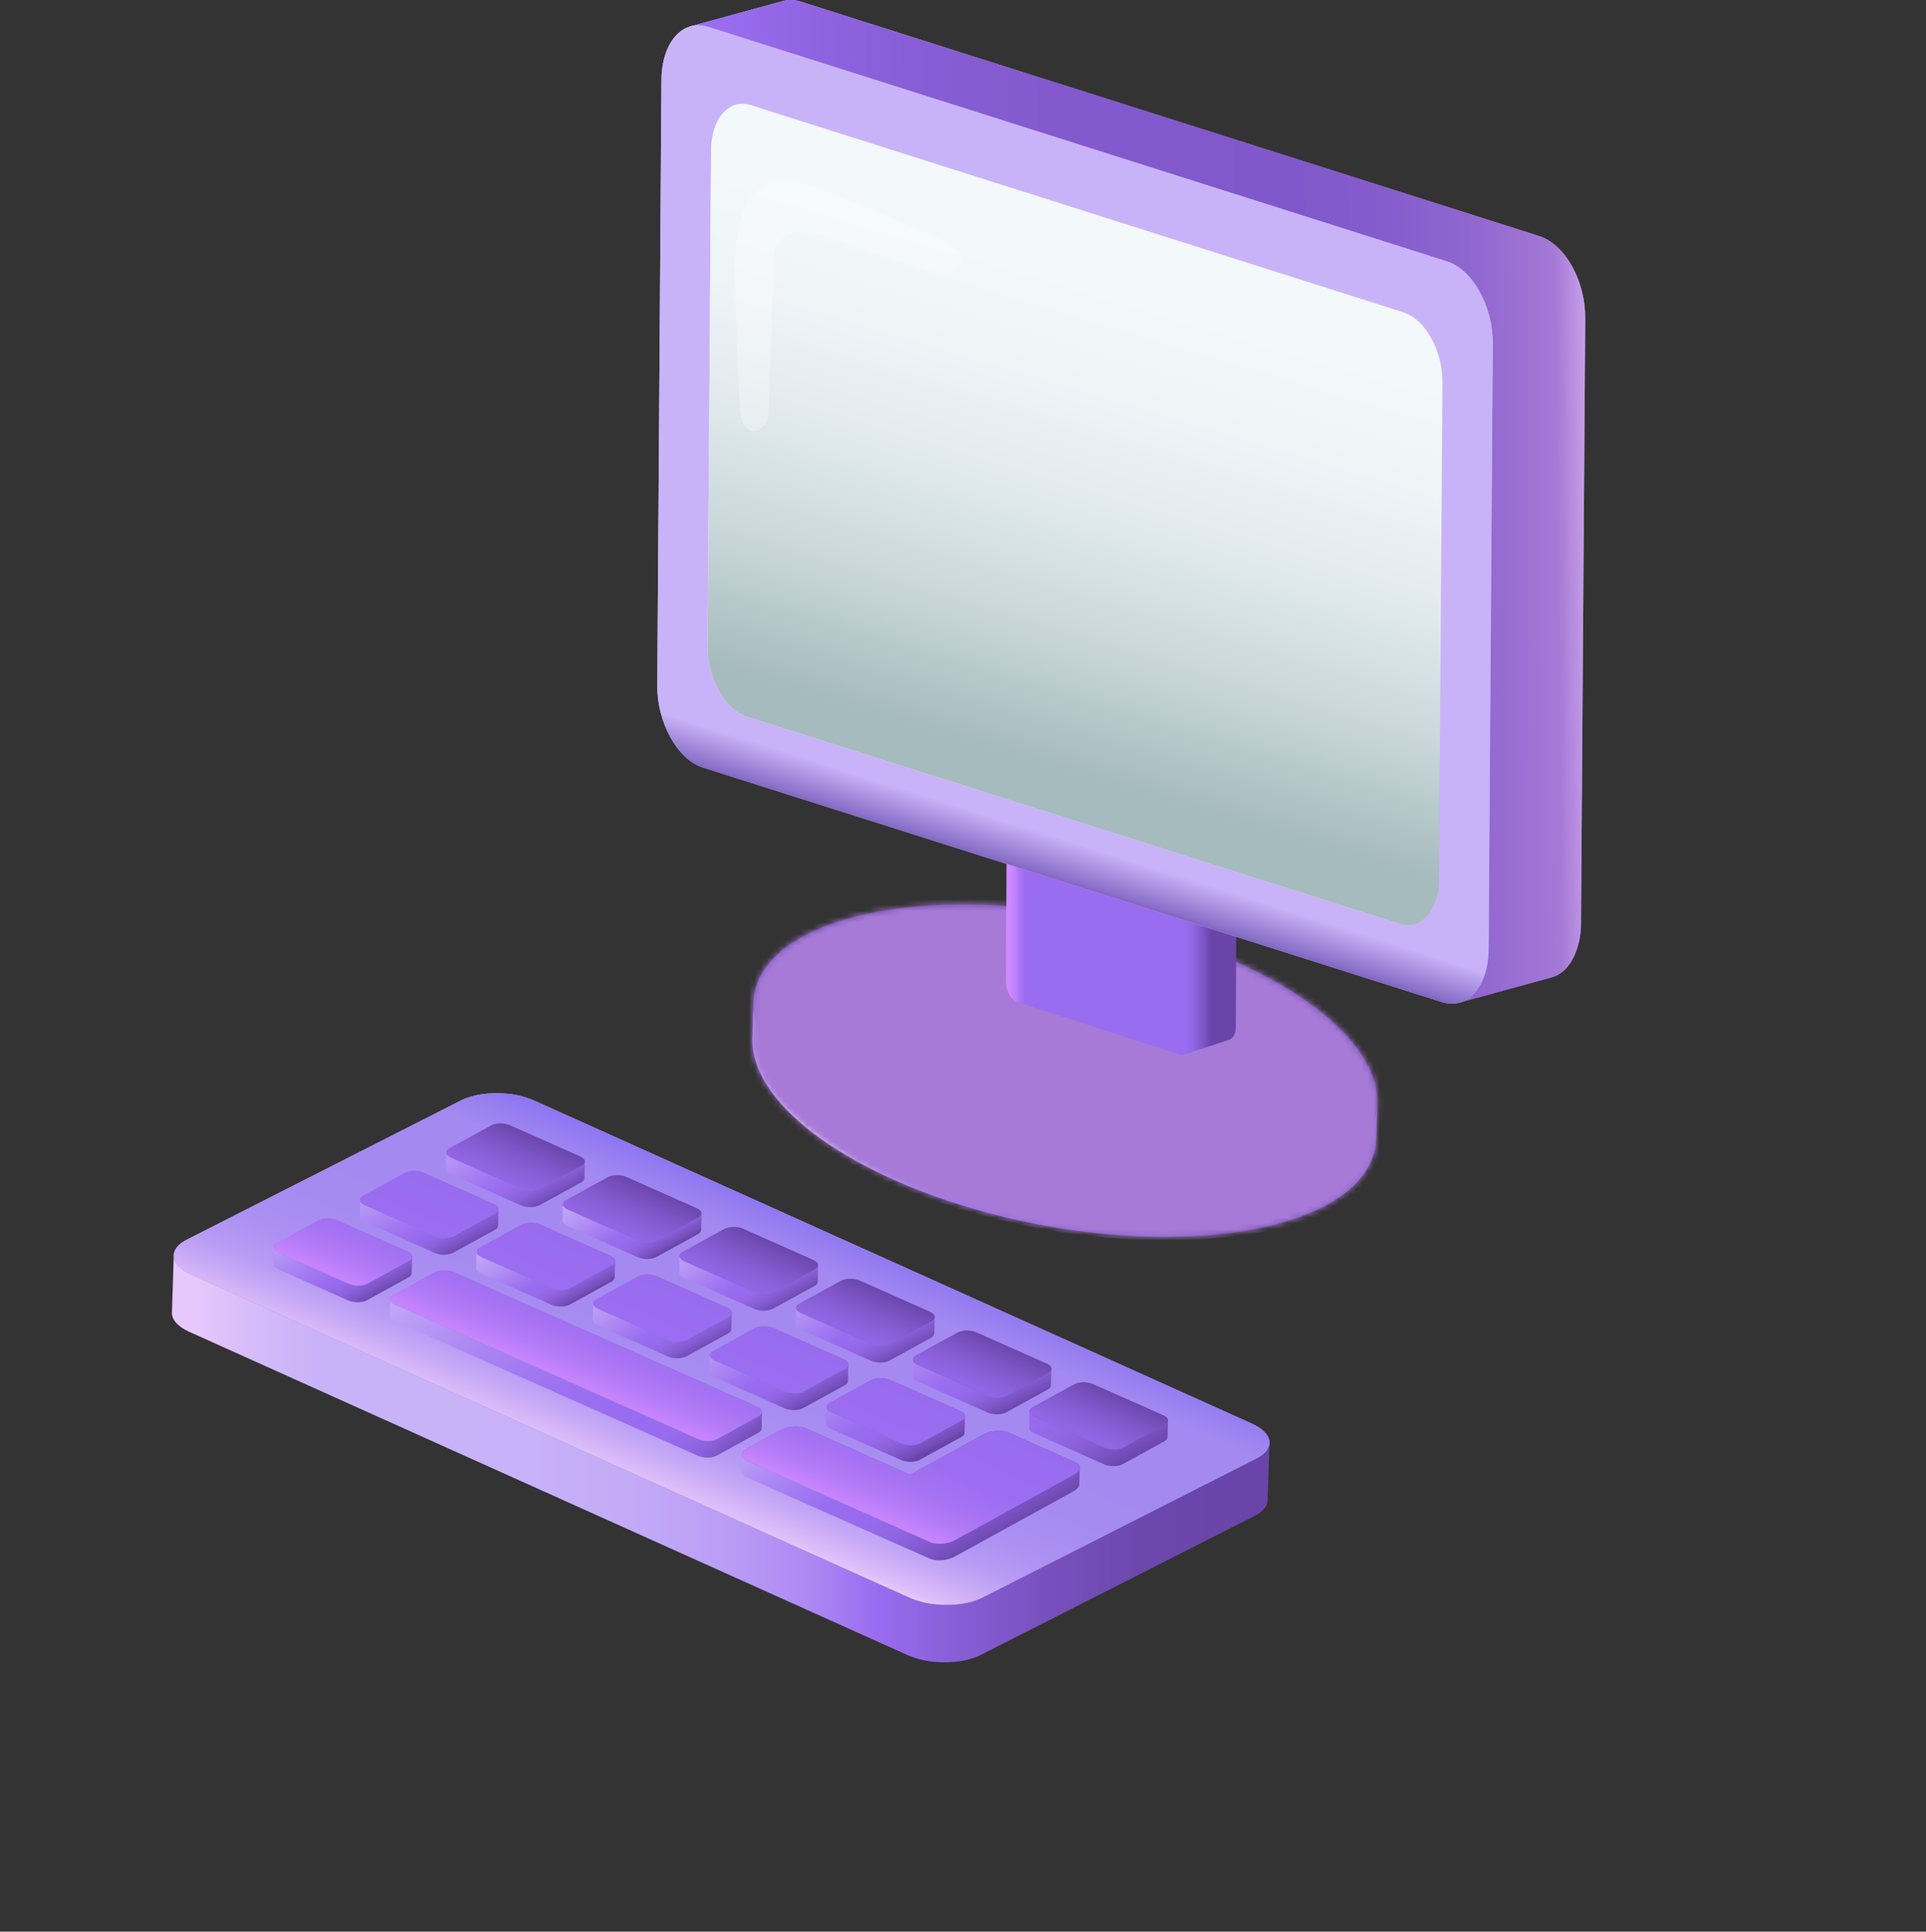 <svg width="333" height="334" viewBox="0 0 333 334" fill="none" xmlns="http://www.w3.org/2000/svg">
<rect x="0" y="0" width="333" height="334" fill="#333333" stroke="none"/>
<path d="M238.129 190.735L237.929 196.941C237.776 201.647 234.551 205.905 228.005 209.048C219.048 213.351 205.629 214.707 191.401 213.397C178.29 212.19 164.492 208.723 152.845 203.213C137.776 196.089 129.838 187.222 130.087 179.542L130.289 173.336C130.04 181.016 137.976 189.882 153.047 197.006C164.7 202.516 178.5 205.984 191.603 207.191C205.834 208.5 219.259 207.144 228.207 202.841C234.743 199.7 237.966 195.442 238.129 190.735Z" fill="url(#paint0_linear_104_118)"/>
<path d="M176.797 156.881C189.906 158.079 203.707 161.556 215.353 167.066C239.655 178.554 245.406 194.572 228.192 202.84C219.235 207.143 205.818 208.498 191.588 207.189C178.479 205.982 164.679 202.514 153.032 197.004C128.731 185.516 122.978 169.498 140.18 161.231C149.151 156.929 162.569 155.572 176.797 156.881Z" fill="url(#paint1_radial_104_118)"/>
<mask id="mask0_104_118" style="mask-type:luminance" maskUnits="userSpaceOnUse" x="130" y="156" width="109" height="58">
<path d="M215.365 167.066C203.71 161.556 189.909 158.088 176.809 156.881C162.577 155.572 149.152 156.927 140.205 161.232C133.601 164.404 130.382 168.719 130.292 173.481C130.292 173.433 130.292 173.383 130.292 173.336L130.091 179.542C129.842 187.222 137.779 196.089 152.848 203.213C164.503 208.723 178.302 212.19 191.405 213.397C205.635 214.707 219.061 213.351 228.008 209.048C234.548 205.905 237.769 201.647 237.932 196.941L238.132 190.735C238.132 190.757 238.132 190.777 238.132 190.8C238.412 183.106 230.483 174.217 215.365 167.066Z" fill="white"/>
</mask>
<g mask="url(#mask0_104_118)">
<path d="M254.081 186.695C258.374 164.56 230.507 139.886 191.837 131.583C153.168 123.28 118.34 134.492 114.047 156.626C109.753 178.76 137.621 203.434 176.29 211.738C214.959 220.041 249.787 208.829 254.081 186.695Z" fill="url(#paint2_radial_104_118)"/>
</g>
<path d="M217.253 252.187L169.839 276.265C167.796 277.304 164.822 277.693 161.981 277.431C160.361 277.301 158.769 276.908 157.263 276.265L33.05 220.362C31.026 219.45 30.012 218.228 30.05 217.038L29.724 226.966C29.685 228.164 30.7 229.377 32.724 230.29L156.928 286.195C158.434 286.837 160.026 287.229 161.646 287.358C164.488 287.62 167.461 287.232 169.504 286.193L216.92 262.116C218.384 261.368 219.131 260.405 219.163 259.436L219.488 249.508C219.466 250.484 218.725 251.441 217.253 252.187Z" fill="url(#paint3_linear_104_118)"/>
<path d="M87.566 189.109C89.187 189.237 90.779 189.63 92.284 190.274L216.492 246.182C220.178 247.843 220.513 250.53 217.248 252.187L169.834 276.265C167.791 277.304 164.817 277.693 161.976 277.431C160.356 277.301 158.764 276.908 157.259 276.265L33.049 220.362C29.365 218.702 29.028 216.014 32.293 214.357L79.712 190.279C81.755 189.24 84.728 188.854 87.566 189.109Z" fill="url(#paint4_linear_104_118)"/>
<path d="M87.566 189.109C89.187 189.237 90.779 189.63 92.284 190.274L216.492 246.182C220.178 247.843 220.513 250.53 217.248 252.187L169.834 276.265C167.791 277.304 164.817 277.693 161.976 277.431C160.356 277.301 158.764 276.908 157.259 276.265L33.049 220.362C29.365 218.702 29.028 216.014 32.293 214.357L79.712 190.279C81.755 189.24 84.728 188.854 87.566 189.109Z" fill="url(#paint5_linear_104_118)"/>
<path d="M204.079 149.538L176.074 140.497C174.961 140.139 174.054 141.11 174.047 142.666L173.932 169.808C173.924 171.365 174.822 172.918 175.934 173.277L203.937 182.318C204.222 182.416 204.529 182.416 204.814 182.318L204.79 182.33L212.496 179.795C213.348 179.515 213.667 178.459 213.672 177.615L213.788 150.473C213.788 150.473 211.582 151.863 204.079 149.538Z" fill="url(#paint6_linear_104_118)"/>
<path d="M252.318 173.38L268.295 169.008C271.204 168.213 272.624 165.012 273.151 162.162C273.288 161.371 273.356 160.569 273.353 159.765L274.082 55.04C274.085 54.314 274.045 53.588 273.961 52.866C273.579 49.52 272.297 46.14 270.133 43.623C269.094 42.425 267.706 41.311 266.196 40.835L138.392 0.269C137.424 -0.051 136.391 -0.086 135.405 0.168L119.428 4.539L252.318 173.38Z" fill="url(#paint7_linear_104_118)"/>
<path d="M252.318 173.38L268.295 169.008C271.204 168.213 272.624 165.012 273.151 162.162C273.288 161.371 273.356 160.569 273.353 159.765L274.082 55.04C274.085 54.314 274.045 53.588 273.961 52.866C273.579 49.52 272.297 46.14 270.133 43.623C269.094 42.425 267.706 41.311 266.196 40.835L138.392 0.269C137.424 -0.051 136.391 -0.086 135.405 0.168L119.428 4.539L252.318 173.38Z" fill="url(#paint8_linear_104_118)"/>
<path d="M250.218 45.207C254.61 46.603 258.147 52.966 258.103 59.414L257.376 164.134C257.332 170.583 253.728 174.677 249.328 173.281L121.525 132.714C117.132 131.317 113.594 124.959 113.64 118.507L114.365 13.786C114.411 7.341 118.013 3.243 122.413 4.64L250.218 45.207Z" fill="url(#paint9_linear_104_118)"/>
<path d="M250.218 45.207C254.61 46.603 258.147 52.966 258.103 59.414L257.376 164.134C257.332 170.583 253.728 174.677 249.328 173.281L121.525 132.714C117.132 131.317 113.594 124.959 113.64 118.507L114.365 13.786C114.411 7.341 118.013 3.243 122.413 4.64L250.218 45.207Z" fill="url(#paint10_linear_104_118)"/>
<path d="M242.684 54.025C246.425 55.213 249.442 60.632 249.403 66.127L248.807 151.931C248.77 157.426 245.698 160.912 241.95 159.724L129.065 123.894C125.324 122.696 122.309 117.287 122.347 111.791L122.948 25.986C122.988 20.492 126.059 17.003 129.806 18.193L242.684 54.025Z" fill="url(#paint11_linear_104_118)"/>
<path d="M242.684 54.025C246.425 55.213 249.442 60.632 249.403 66.127L248.807 151.931C248.77 157.426 245.698 160.912 241.95 159.724L129.065 123.894C125.324 122.696 122.309 117.287 122.347 111.791L122.948 25.986C122.988 20.492 126.059 17.003 129.806 18.193L242.684 54.025Z" fill="url(#paint12_linear_104_118)"/>
<path d="M120.728 210.525L113.56 214.47C112.771 214.902 111.416 214.943 110.459 214.577L110.322 214.52L98.141 209.109C97.607 208.872 97.327 208.543 97.343 208.221L97.272 211.092C97.272 211.415 97.535 211.742 98.069 211.98L110.259 217.391C110.302 217.411 110.348 217.43 110.395 217.447C111.352 217.813 112.707 217.772 113.496 217.341L120.664 213.404C121.029 213.204 121.212 212.952 121.219 212.697L121.29 209.827C121.276 210.073 121.094 210.333 120.728 210.525ZM105.793 218.741L98.624 222.678C97.838 223.111 96.481 223.152 95.523 222.784C95.476 222.767 95.43 222.748 95.385 222.728L83.208 217.319C82.671 217.081 82.394 216.752 82.409 216.43L82.337 219.302C82.337 219.624 82.599 219.951 83.135 220.189L95.313 225.6L95.45 225.656C96.41 226.022 97.765 225.981 98.55 225.548L105.722 221.611C106.086 221.411 106.268 221.16 106.275 220.905L106.354 218.036C106.34 218.286 106.158 218.539 105.793 218.739V218.741Z" fill="url(#paint13_linear_104_118)"/>
<path d="M140.892 219.482L133.721 223.419C132.937 223.85 131.585 223.891 130.63 223.525C130.582 223.506 130.534 223.487 130.489 223.467L118.307 218.06C117.772 217.82 117.494 217.491 117.508 217.17L117.437 220.042C117.429 220.364 117.7 220.691 118.235 220.93L130.417 226.337C130.463 226.358 130.51 226.378 130.559 226.397C131.515 226.764 132.867 226.721 133.65 226.289L140.821 222.353C141.185 222.152 141.367 221.901 141.374 221.644L141.446 218.774C141.439 219.029 141.257 219.28 140.892 219.482ZM125.956 227.698L118.789 231.635C118.001 232.065 116.649 232.107 115.698 231.741L115.556 231.683L103.373 226.274C102.839 226.036 102.567 225.707 102.575 225.386L102.504 228.256C102.504 228.58 102.766 228.907 103.301 229.145L115.484 234.553C115.53 234.574 115.577 234.594 115.626 234.613C116.581 234.978 117.933 234.937 118.717 234.505L125.885 230.569C126.251 230.368 126.433 230.117 126.44 229.862L126.511 226.99C126.505 227.243 126.322 227.494 125.956 227.695V227.698Z" fill="url(#paint14_linear_104_118)"/>
<path d="M161.055 228.438L153.887 232.374C153.101 232.807 151.749 232.849 150.796 232.482C150.749 232.463 150.7 232.445 150.654 232.424L138.476 227.015C137.939 226.777 137.662 226.45 137.677 226.129L137.605 228.999C137.605 229.321 137.867 229.648 138.404 229.886L150.583 235.295C150.628 235.315 150.675 235.336 150.724 235.354C151.682 235.721 153.034 235.678 153.815 235.245L160.983 231.308C161.349 231.106 161.533 230.854 161.539 230.598L161.611 227.727C161.605 227.982 161.421 228.236 161.055 228.438ZM146.122 236.654L138.954 240.59C138.167 241.023 136.815 241.065 135.863 240.698C135.814 240.679 135.767 240.661 135.722 240.64L123.543 235.231C123.006 234.993 122.73 234.665 122.741 234.343L122.669 237.215C122.669 237.537 122.935 237.864 123.471 238.102L135.648 243.511L135.792 243.57C136.748 243.937 138.1 243.894 138.882 243.461L146.05 239.524C146.416 239.322 146.599 239.07 146.605 238.814L146.677 235.943C146.67 236.197 146.488 236.45 146.122 236.652V236.654Z" fill="url(#paint15_linear_104_118)"/>
<path d="M101.118 200.861L101.047 203.731C101.047 203.988 100.858 204.245 100.492 204.442L93.324 208.379C92.535 208.813 91.181 208.853 90.223 208.486L90.085 208.43L77.908 203.019C77.371 202.781 77.095 202.454 77.108 202.134L77.179 199.262C77.179 199.584 77.443 199.911 77.98 200.149L90.157 205.558C90.202 205.578 90.248 205.597 90.295 205.614C91.255 205.982 92.607 205.943 93.396 205.508L100.563 201.571C100.93 201.369 101.112 201.116 101.118 200.861ZM85.629 209.786L78.461 213.722C77.674 214.157 76.32 214.197 75.37 213.829C75.323 213.811 75.276 213.793 75.232 213.772L63.053 208.363C62.517 208.125 62.24 207.798 62.253 207.477L62.181 210.347C62.181 210.669 62.445 210.996 62.982 211.235L75.16 216.644L75.297 216.701C76.257 217.067 77.61 217.028 78.398 216.593L85.566 212.656C85.932 212.454 86.115 212.202 86.122 211.947L86.194 209.075C86.182 209.332 85.995 209.584 85.629 209.786ZM70.696 218.002L63.529 221.938C62.738 222.371 61.384 222.411 60.428 222.045C60.381 222.027 60.335 222.009 60.289 221.988L48.114 216.581C47.579 216.345 47.301 216.018 47.315 215.696L47.244 218.566C47.236 218.888 47.507 219.215 48.043 219.453L60.223 224.864L60.361 224.92C61.318 225.286 62.669 225.247 63.462 224.812L70.63 220.875C70.996 220.675 71.178 220.422 71.183 220.167L71.256 217.295C71.245 217.546 71.062 217.798 70.696 218V218.002Z" fill="url(#paint16_linear_104_118)"/>
<path d="M131.2 244.858L124.004 248.813C123.223 249.245 121.889 249.286 120.931 248.921L120.795 248.865L68.261 225.531C67.727 225.295 67.457 224.97 67.465 224.65L67.394 227.52C67.394 227.84 67.656 228.165 68.189 228.402L120.723 251.737L120.86 251.793C121.81 252.156 123.152 252.115 123.933 251.686L131.128 247.73C131.491 247.53 131.672 247.28 131.678 247.026L131.75 244.156C131.743 244.409 131.571 244.659 131.2 244.858Z" fill="url(#paint17_linear_104_118)"/>
<path d="M181.217 237.391L174.059 241.328C173.267 241.761 171.915 241.801 170.958 241.436L170.82 241.378L158.64 235.969C158.105 235.731 157.827 235.404 157.841 235.081L157.77 237.953C157.77 238.275 158.032 238.602 158.567 238.839L170.749 244.25L170.887 244.307C171.842 244.673 173.195 244.633 173.988 244.2L181.146 240.264C181.512 240.062 181.696 239.81 181.702 239.555L181.774 236.683C181.767 236.939 181.585 237.191 181.217 237.391ZM166.283 245.607L159.115 249.544C158.328 249.977 156.974 250.018 156.014 249.65L155.878 249.594L143.699 244.185C143.162 243.947 142.886 243.62 142.9 243.298L142.827 246.169C142.827 246.491 143.091 246.818 143.628 247.055L155.806 252.464C155.85 252.485 155.897 252.504 155.943 252.521C156.903 252.889 158.256 252.849 159.043 252.415L166.211 248.478C166.577 248.276 166.761 248.024 166.768 247.768L166.839 244.897C166.833 245.152 166.649 245.405 166.283 245.607Z" fill="url(#paint18_linear_104_118)"/>
<path d="M201.382 246.349L194.214 250.285C193.427 250.72 192.07 250.76 191.113 250.392C191.067 250.374 191.021 250.356 190.977 250.335L178.798 244.926C178.261 244.688 177.985 244.361 177.998 244.04L177.924 246.91C177.924 247.232 178.19 247.56 178.726 247.798L190.905 253.207L191.042 253.264C191.998 253.63 193.355 253.591 194.142 253.158L201.31 249.221C201.676 249.019 201.859 248.765 201.865 248.51L201.937 245.64C201.93 245.895 201.748 246.147 201.382 246.349ZM185.68 254.986L165.115 266.295C163.908 266.959 162.071 267.123 160.927 266.685C160.883 266.668 129.074 252.541 129.074 252.541C128.535 252.302 128.275 251.958 128.285 251.59L128.213 254.46C128.203 254.83 128.464 255.172 129.001 255.412C129.001 255.412 160.812 269.538 160.856 269.555C161.994 269.994 163.836 269.829 165.043 269.167L185.608 257.856C186.259 257.495 186.602 257.058 186.612 256.658L186.683 253.786C186.674 254.188 186.335 254.624 185.68 254.986Z" fill="url(#paint19_linear_104_118)"/>
<path d="M87.998 194.507L88.141 194.565L100.319 199.974C101.282 200.402 101.39 201.116 100.563 201.571L93.395 205.508C92.606 205.943 91.254 205.982 90.295 205.614C90.248 205.597 90.202 205.578 90.156 205.558L77.98 200.149C77.015 199.723 76.907 199.007 77.734 198.552L84.903 194.615C85.694 194.182 87.041 194.141 87.998 194.507ZM105.065 203.579L97.897 207.516C97.072 207.971 97.183 208.685 98.141 209.113L110.323 214.523L110.459 214.58C111.416 214.946 112.771 214.905 113.56 214.474L120.728 210.528C121.554 210.075 121.444 209.361 120.481 208.933L108.307 203.521C108.261 203.5 108.214 203.48 108.166 203.463C107.204 203.096 105.851 203.144 105.065 203.57V203.579ZM125.226 212.524L118.058 216.461C117.232 216.913 117.343 217.628 118.302 218.058L130.484 223.465C130.53 223.486 130.577 223.505 130.626 223.523C131.582 223.89 132.934 223.849 133.717 223.417L140.888 219.48C141.713 219.025 141.602 218.31 140.644 217.883L128.462 212.473L128.325 212.416C127.374 212.045 126.018 212.093 125.226 212.524ZM145.399 221.481L138.231 225.418C137.405 225.874 137.512 226.587 138.475 227.015L150.654 232.424C150.699 232.445 150.748 232.463 150.795 232.482C151.753 232.849 153.105 232.808 153.886 232.374L161.054 228.438C161.88 227.981 161.773 227.267 160.81 226.841L148.631 221.432C148.588 221.411 148.543 221.392 148.495 221.375C147.535 221.007 146.183 221.047 145.399 221.481ZM165.562 230.437L158.393 234.374C157.566 234.829 157.677 235.545 158.638 235.971L170.818 241.38L170.957 241.438C171.913 241.802 173.265 241.763 174.057 241.33L181.215 237.393C182.045 236.94 181.935 236.224 180.971 235.798L168.793 230.389C168.747 230.368 168.702 230.35 168.655 230.332C167.698 229.963 166.345 230.002 165.557 230.437H165.562ZM185.723 239.392L178.565 243.329C177.736 243.783 177.846 244.498 178.809 244.924L190.988 250.333C191.031 250.354 191.077 250.373 191.125 250.39C192.081 250.758 193.438 250.718 194.225 250.284L201.393 246.347C202.22 245.892 202.109 245.176 201.149 244.75L188.967 239.341C188.922 239.32 188.875 239.3 188.826 239.281C187.859 238.918 186.508 238.959 185.719 239.392H185.723ZM69.974 202.829L62.806 206.766C61.976 207.221 62.087 207.937 63.05 208.363L75.228 213.772C75.272 213.793 75.32 213.811 75.367 213.829C76.325 214.197 77.679 214.157 78.458 213.722L85.626 209.786C86.452 209.33 86.345 208.616 85.382 208.189L73.203 202.78C73.158 202.759 73.11 202.74 73.062 202.722C72.108 202.355 70.756 202.396 69.969 202.829H69.974ZM90.135 211.785L82.967 215.722C82.144 216.177 82.252 216.891 83.213 217.319L95.39 222.728C95.436 222.748 95.481 222.767 95.528 222.784C96.486 223.152 97.843 223.111 98.629 222.678L105.798 218.741C106.623 218.287 106.516 217.574 105.553 217.146L93.374 211.737L93.231 211.679C92.27 211.311 90.918 211.36 90.13 211.785H90.135ZM110.308 220.739L103.139 224.675C102.314 225.131 102.424 225.844 103.383 226.272L115.566 231.681L115.708 231.739C116.662 232.106 118.014 232.063 118.799 231.633L125.966 227.696C126.793 227.243 126.682 226.529 125.724 226.101L113.544 220.691L113.407 220.634C112.441 220.261 111.084 220.307 110.295 220.739H110.308ZM130.481 229.696L123.311 233.633C122.483 234.086 122.594 234.802 123.557 235.23L135.736 240.638C135.781 240.659 135.828 240.678 135.877 240.697C136.834 241.063 138.186 241.022 138.968 240.589L146.136 236.652C146.962 236.195 146.852 235.481 145.892 235.055L133.713 229.646C133.668 229.626 133.622 229.607 133.575 229.59C132.602 229.222 131.245 229.261 130.461 229.696H130.481ZM55.053 211.039L47.894 214.975C47.065 215.431 47.175 216.146 48.137 216.571L60.317 221.981C60.362 222.002 60.408 222.021 60.455 222.038C61.412 222.404 62.765 222.365 63.556 221.932L70.724 217.995C71.55 217.539 71.44 216.824 70.48 216.398L58.298 210.987C58.252 210.967 58.204 210.948 58.157 210.929C57.174 210.57 55.822 210.611 55.033 211.044L55.053 211.039ZM75.225 219.985L68.028 223.943C67.215 224.395 67.319 225.102 68.274 225.526L120.808 248.86L120.944 248.916C121.894 249.281 123.237 249.24 124.017 248.808L131.213 244.853C132.026 244.402 131.924 243.695 130.971 243.271L78.422 219.943L78.285 219.886C77.335 219.522 75.99 219.563 75.212 219.991L75.225 219.985ZM150.636 238.643L143.468 242.579C142.641 243.035 142.749 243.749 143.712 244.176L155.89 249.585L156.027 249.642C156.987 250.01 158.34 249.969 159.128 249.536L166.296 245.599C167.122 245.142 167.015 244.428 166.052 244.002L153.873 238.593C153.83 238.572 153.784 238.554 153.737 238.537C152.764 238.177 151.418 238.216 150.623 238.651L150.636 238.643ZM170.033 248.021L157.361 254.989L139.248 246.944L139.119 246.891C137.981 246.453 136.137 246.617 134.934 247.278L129.293 250.386C128.045 251.071 127.949 252.04 129.08 252.543L149.245 261.5L150.986 262.272L160.805 266.634L160.934 266.687C162.072 267.125 163.914 266.96 165.121 266.296L169.79 263.729L170.752 263.202L185.686 254.986C186.937 254.301 187.031 253.332 185.901 252.829L174.34 247.694L174.21 247.641C173.055 247.203 171.22 247.367 170.02 248.029L170.033 248.021Z" fill="url(#paint20_linear_104_118)"/>
<path d="M87.998 194.507L88.141 194.565L100.319 199.974C101.282 200.402 101.39 201.116 100.563 201.571L93.395 205.508C92.606 205.943 91.254 205.982 90.295 205.614C90.248 205.597 90.202 205.578 90.156 205.558L77.98 200.149C77.015 199.723 76.907 199.007 77.734 198.552L84.903 194.615C85.694 194.182 87.041 194.141 87.998 194.507ZM105.065 203.579L97.897 207.516C97.072 207.971 97.183 208.685 98.141 209.113L110.323 214.523L110.459 214.58C111.416 214.946 112.771 214.905 113.56 214.474L120.728 210.528C121.554 210.075 121.444 209.361 120.481 208.933L108.307 203.521C108.261 203.5 108.214 203.48 108.166 203.463C107.204 203.096 105.851 203.144 105.065 203.57V203.579ZM125.226 212.524L118.058 216.461C117.232 216.913 117.343 217.628 118.302 218.058L130.484 223.465C130.53 223.486 130.577 223.505 130.626 223.523C131.582 223.89 132.934 223.849 133.717 223.417L140.888 219.48C141.713 219.025 141.602 218.31 140.644 217.883L128.462 212.473L128.325 212.416C127.374 212.045 126.018 212.093 125.226 212.524ZM145.399 221.481L138.231 225.418C137.405 225.874 137.512 226.587 138.475 227.015L150.654 232.424C150.699 232.445 150.748 232.463 150.795 232.482C151.753 232.849 153.105 232.808 153.886 232.374L161.054 228.438C161.88 227.981 161.773 227.267 160.81 226.841L148.631 221.432C148.588 221.411 148.543 221.392 148.495 221.375C147.535 221.007 146.183 221.047 145.399 221.481ZM165.562 230.437L158.393 234.374C157.566 234.829 157.677 235.545 158.638 235.971L170.818 241.38L170.957 241.438C171.913 241.802 173.265 241.763 174.057 241.33L181.215 237.393C182.045 236.94 181.935 236.224 180.971 235.798L168.793 230.389C168.747 230.368 168.702 230.35 168.655 230.332C167.698 229.963 166.345 230.002 165.557 230.437H165.562ZM185.723 239.392L178.565 243.329C177.736 243.783 177.846 244.498 178.809 244.924L190.988 250.333C191.031 250.354 191.077 250.373 191.125 250.39C192.081 250.758 193.438 250.718 194.225 250.284L201.393 246.347C202.22 245.892 202.109 245.176 201.149 244.75L188.967 239.341C188.922 239.32 188.875 239.3 188.826 239.281C187.859 238.918 186.508 238.959 185.719 239.392H185.723ZM69.974 202.829L62.806 206.766C61.976 207.221 62.087 207.937 63.05 208.363L75.228 213.772C75.272 213.793 75.32 213.811 75.367 213.829C76.325 214.197 77.679 214.157 78.458 213.722L85.626 209.786C86.452 209.33 86.345 208.616 85.382 208.189L73.203 202.78C73.158 202.759 73.11 202.74 73.062 202.722C72.108 202.355 70.756 202.396 69.969 202.829H69.974ZM90.135 211.785L82.967 215.722C82.144 216.177 82.252 216.891 83.213 217.319L95.39 222.728C95.436 222.748 95.481 222.767 95.528 222.784C96.486 223.152 97.843 223.111 98.629 222.678L105.798 218.741C106.623 218.287 106.516 217.574 105.553 217.146L93.374 211.737L93.231 211.679C92.27 211.311 90.918 211.36 90.13 211.785H90.135ZM110.308 220.739L103.139 224.675C102.314 225.131 102.424 225.844 103.383 226.272L115.566 231.681L115.708 231.739C116.662 232.106 118.014 232.063 118.799 231.633L125.966 227.696C126.793 227.243 126.682 226.529 125.724 226.101L113.544 220.691L113.407 220.634C112.441 220.261 111.084 220.307 110.295 220.739H110.308ZM130.481 229.696L123.311 233.633C122.483 234.086 122.594 234.802 123.557 235.23L135.736 240.638C135.781 240.659 135.828 240.678 135.877 240.697C136.834 241.063 138.186 241.022 138.968 240.589L146.136 236.652C146.962 236.195 146.852 235.481 145.892 235.055L133.713 229.646C133.668 229.626 133.622 229.607 133.575 229.59C132.602 229.222 131.245 229.261 130.461 229.696H130.481ZM55.053 211.039L47.894 214.975C47.065 215.431 47.175 216.146 48.137 216.571L60.317 221.981C60.362 222.002 60.408 222.021 60.455 222.038C61.412 222.404 62.765 222.365 63.556 221.932L70.724 217.995C71.55 217.539 71.44 216.824 70.48 216.398L58.298 210.987C58.252 210.967 58.204 210.948 58.157 210.929C57.174 210.57 55.822 210.611 55.033 211.044L55.053 211.039ZM75.225 219.985L68.028 223.943C67.215 224.395 67.319 225.102 68.274 225.526L120.808 248.86L120.944 248.916C121.894 249.281 123.237 249.24 124.017 248.808L131.213 244.853C132.026 244.402 131.924 243.695 130.971 243.271L78.422 219.943L78.285 219.886C77.335 219.522 75.99 219.563 75.212 219.991L75.225 219.985ZM150.636 238.643L143.468 242.579C142.641 243.035 142.749 243.749 143.712 244.176L155.89 249.585L156.027 249.642C156.987 250.01 158.34 249.969 159.128 249.536L166.296 245.599C167.122 245.142 167.015 244.428 166.052 244.002L153.873 238.593C153.83 238.572 153.784 238.554 153.737 238.537C152.764 238.177 151.418 238.216 150.623 238.651L150.636 238.643ZM170.033 248.021L157.361 254.989L139.248 246.944L139.119 246.891C137.981 246.453 136.137 246.617 134.934 247.278L129.293 250.386C128.045 251.071 127.949 252.04 129.08 252.543L149.245 261.5L150.986 262.272L160.805 266.634L160.934 266.687C162.072 267.125 163.914 266.96 165.121 266.296L169.79 263.729L170.752 263.202L185.686 254.986C186.937 254.301 187.031 253.332 185.901 252.829L174.34 247.694L174.21 247.641C173.055 247.203 171.22 247.367 170.02 248.029L170.033 248.021Z" fill="url(#paint21_linear_104_118)"/>
<path opacity="0.3" d="M127.927 70.798C127.633 65.456 127.229 56.658 127.062 47.203C126.816 33.323 131.9 29.001 141.57 32.619C151.24 36.238 161.726 40.815 164.7 42.547C167.674 44.279 166.251 48.195 162.481 47.261C158.712 46.326 147.527 42.341 144.353 41.306C141.179 40.27 133.953 37.883 133.707 45.515C133.462 53.147 133.066 66.226 132.926 70.793C132.787 75.359 128.222 76.138 127.927 70.798Z" fill="white"/>
<defs>
<linearGradient id="paint0_linear_104_118" x1="112.247" y1="189.304" x2="245.161" y2="199.349" gradientUnits="userSpaceOnUse">
<stop offset="0.01" stop-color="#9A6CF0"/>
<stop offset="0.05" stop-color="#A477F1"/>
<stop offset="0.12" stop-color="#BD95F5"/>
<stop offset="0.21" stop-color="#E8C7FC"/>
<stop offset="0.23" stop-color="#E1BFFB"/>
<stop offset="0.32" stop-color="#BB92F5"/>
<stop offset="0.4" stop-color="#A376F1"/>
<stop offset="0.44" stop-color="#9A6CF0"/>
<stop offset="0.57" stop-color="#885ED6"/>
<stop offset="0.77" stop-color="#6945A9"/>
<stop offset="0.83" stop-color="#714BB4"/>
<stop offset="0.92" stop-color="#855BD1"/>
<stop offset="1" stop-color="#9A6CF0"/>
</linearGradient>
<radialGradient id="paint1_radial_104_118" cx="0" cy="0" r="1" gradientUnits="userSpaceOnUse" gradientTransform="translate(219.879 57.738) scale(149.619 157.421)">
<stop offset="0.87" stop-color="#6945A9"/>
<stop offset="0.91" stop-color="#744EB9"/>
<stop offset="0.98" stop-color="#9064E2"/>
<stop offset="1" stop-color="#9A6CF0"/>
</radialGradient>
<radialGradient id="paint2_radial_104_118" cx="0" cy="0" r="1" gradientUnits="userSpaceOnUse" gradientTransform="translate(183.851 170.906) rotate(12.119) scale(71.504 40.63)">
<stop offset="0.71" stop-color="#A77AD7"/>
<stop offset="0.84" stop-color="#A77AD7"/>
<stop offset="0.85" stop-color="#A77AD7"/>
<stop offset="0.97" stop-color="#A77AD7"/>
</radialGradient>
<linearGradient id="paint3_linear_104_118" x1="29.727" y1="252.238" x2="219.497" y2="252.238" gradientUnits="userSpaceOnUse">
<stop offset="0.02" stop-color="#E8C7FC"/>
<stop offset="0.08" stop-color="#D3BAF9"/>
<stop offset="0.13" stop-color="#C9B3F8"/>
<stop offset="0.33" stop-color="#C7B1F8"/>
<stop offset="0.43" stop-color="#C2A9F7"/>
<stop offset="0.51" stop-color="#BA9CF5"/>
<stop offset="0.58" stop-color="#AD89F3"/>
<stop offset="0.64" stop-color="#9A6CF0"/>
<stop offset="0.72" stop-color="#875DD5"/>
<stop offset="0.8" stop-color="#7750BD"/>
<stop offset="0.88" stop-color="#6C48AE"/>
<stop offset="0.95" stop-color="#6945A9"/>
</linearGradient>
<linearGradient id="paint4_linear_104_118" x1="91.564" y1="152.581" x2="157.565" y2="297.442" gradientUnits="userSpaceOnUse">
<stop offset="0.16" stop-color="#CAB4F8"/>
<stop offset="0.27" stop-color="#E8C7FC"/>
<stop offset="0.46" stop-color="#E5C5FC"/>
<stop offset="0.62" stop-color="#DBBFFA"/>
<stop offset="0.77" stop-color="#C9B3F8"/>
<stop offset="0.81" stop-color="#C7B0F8"/>
<stop offset="0.84" stop-color="#C0A5F6"/>
<stop offset="0.87" stop-color="#B493F4"/>
<stop offset="0.9" stop-color="#A37AF2"/>
<stop offset="0.92" stop-color="#9A6CF0"/>
</linearGradient>
<linearGradient id="paint5_linear_104_118" x1="139.65" y1="194.569" x2="97.99" y2="292.476" gradientUnits="userSpaceOnUse">
<stop offset="0.1" stop-color="#7E69F4"/>
<stop offset="0.17" stop-color="#977FF1"/>
<stop offset="0.21" stop-color="#A389F0"/>
<stop offset="0.42" stop-color="#A58BF0"/>
<stop offset="0.5" stop-color="#AC91F2"/>
<stop offset="0.55" stop-color="#B79BF4"/>
<stop offset="0.59" stop-color="#C8ABF6"/>
<stop offset="0.63" stop-color="#DEBEFA"/>
<stop offset="0.64" stop-color="#E8C7FC"/>
</linearGradient>
<linearGradient id="paint6_linear_104_118" x1="173.932" y1="161.407" x2="213.788" y2="161.407" gradientUnits="userSpaceOnUse">
<stop offset="0.02" stop-color="#CF8AFF"/>
<stop offset="0.04" stop-color="#BE81FA"/>
<stop offset="0.06" stop-color="#AA75F5"/>
<stop offset="0.08" stop-color="#9E6EF1"/>
<stop offset="0.11" stop-color="#9A6CF0"/>
<stop offset="0.78" stop-color="#9A6CF0"/>
<stop offset="0.81" stop-color="#9366E6"/>
<stop offset="0.85" stop-color="#8057CA"/>
<stop offset="0.89" stop-color="#6945A9"/>
</linearGradient>
<linearGradient id="paint7_linear_104_118" x1="184.015" y1="-20.515" x2="240.605" y2="176.431" gradientUnits="userSpaceOnUse">
<stop stop-color="#E8C7FC"/>
<stop offset="0.07" stop-color="#DBA7FE"/>
<stop offset="0.12" stop-color="#D292FF"/>
<stop offset="0.16" stop-color="#CF8AFF"/>
<stop offset="0.28" stop-color="#CD89FE"/>
<stop offset="0.34" stop-color="#C584FC"/>
<stop offset="0.39" stop-color="#B77CF8"/>
<stop offset="0.43" stop-color="#A472F3"/>
<stop offset="0.45" stop-color="#9A6CF0"/>
<stop offset="0.9" stop-color="#9A6CF0"/>
<stop offset="0.93" stop-color="#986AEC"/>
<stop offset="0.95" stop-color="#9064E1"/>
<stop offset="0.97" stop-color="#835ACF"/>
<stop offset="0.99" stop-color="#714CB5"/>
<stop offset="1" stop-color="#6945A9"/>
</linearGradient>
<linearGradient id="paint8_linear_104_118" x1="279.938" y1="85.741" x2="125.341" y2="87.289" gradientUnits="userSpaceOnUse">
<stop stop-color="#E8C7FC"/>
<stop offset="0.07" stop-color="#A579D6"/>
<stop offset="0.16" stop-color="#9167D0"/>
<stop offset="0.26" stop-color="#855CCC"/>
<stop offset="0.36" stop-color="#8158CB"/>
<stop offset="0.63" stop-color="#8359CD"/>
<stop offset="0.79" stop-color="#885ED6"/>
<stop offset="0.92" stop-color="#9265E4"/>
<stop offset="1" stop-color="#9A6CF0"/>
</linearGradient>
<linearGradient id="paint9_linear_104_118" x1="106.994" y1="88.959" x2="265.941" y2="88.959" gradientUnits="userSpaceOnUse">
<stop offset="0.03" stop-color="#C9B3F8"/>
<stop offset="0.07" stop-color="#D7BCFA"/>
<stop offset="0.12" stop-color="#E4C4FB"/>
<stop offset="0.16" stop-color="#E8C7FC"/>
<stop offset="0.44" stop-color="#E5C5FC"/>
<stop offset="0.67" stop-color="#DBBFFA"/>
<stop offset="0.87" stop-color="#CAB4F8"/>
<stop offset="0.88" stop-color="#C9B3F8"/>
<stop offset="0.93" stop-color="#B7A0F4"/>
<stop offset="0.98" stop-color="#A389F0"/>
</linearGradient>
<linearGradient id="paint10_linear_104_118" x1="167.664" y1="152.816" x2="213.846" y2="6.501" gradientUnits="userSpaceOnUse">
<stop stop-color="#432594"/>
<stop offset="0.04" stop-color="#8D73CB"/>
<stop offset="0.08" stop-color="#C9B3F8"/>
</linearGradient>
<linearGradient id="paint11_linear_104_118" x1="122.347" y1="88.959" x2="249.394" y2="88.959" gradientUnits="userSpaceOnUse">
<stop stop-color="#F3F8FB"/>
<stop offset="0.09" stop-color="#E0EFF1"/>
<stop offset="0.82" stop-color="#DFEEF0"/>
<stop offset="0.9" stop-color="#DDECEE"/>
<stop offset="0.93" stop-color="#D6E6E8"/>
<stop offset="0.95" stop-color="#CBDCDE"/>
<stop offset="0.97" stop-color="#BACDCF"/>
<stop offset="0.98" stop-color="#A6BBBE"/>
</linearGradient>
<linearGradient id="paint12_linear_104_118" x1="202.631" y1="27.024" x2="168.789" y2="139.991" gradientUnits="userSpaceOnUse">
<stop offset="0.1" stop-color="#F3F8FB"/>
<stop offset="0.21" stop-color="#F3F8FB"/>
<stop offset="0.36" stop-color="#EFF4F7"/>
<stop offset="0.53" stop-color="#E1EAED"/>
<stop offset="0.7" stop-color="#CBD9DC"/>
<stop offset="0.87" stop-color="#ADC0C3"/>
<stop offset="0.91" stop-color="#A6BBBE"/>
<stop offset="1" stop-color="#A6BBBE"/>
</linearGradient>
<linearGradient id="paint13_linear_104_118" x1="97.112" y1="205.322" x2="106.032" y2="221.308" gradientUnits="userSpaceOnUse">
<stop stop-color="#C9B3F8"/>
<stop offset="0.14" stop-color="#C3AAF7"/>
<stop offset="0.38" stop-color="#B392F4"/>
<stop offset="0.67" stop-color="#9A6CF0"/>
<stop offset="0.76" stop-color="#986AED"/>
<stop offset="0.83" stop-color="#9165E2"/>
<stop offset="0.9" stop-color="#855BD1"/>
<stop offset="0.97" stop-color="#744EB9"/>
<stop offset="1" stop-color="#6945A9"/>
</linearGradient>
<linearGradient id="paint14_linear_104_118" x1="116.073" y1="212.119" x2="126.648" y2="230.702" gradientUnits="userSpaceOnUse">
<stop stop-color="#C9B3F8"/>
<stop offset="0.14" stop-color="#C3AAF7"/>
<stop offset="0.38" stop-color="#B392F4"/>
<stop offset="0.67" stop-color="#9A6CF0"/>
<stop offset="0.76" stop-color="#986AED"/>
<stop offset="0.83" stop-color="#9165E2"/>
<stop offset="0.9" stop-color="#855BD1"/>
<stop offset="0.97" stop-color="#744EB9"/>
<stop offset="1" stop-color="#6945A9"/>
</linearGradient>
<linearGradient id="paint15_linear_104_118" x1="135.494" y1="218.565" x2="146.498" y2="239.482" gradientUnits="userSpaceOnUse">
<stop stop-color="#C9B3F8"/>
<stop offset="0.14" stop-color="#C3AAF7"/>
<stop offset="0.38" stop-color="#B392F4"/>
<stop offset="0.67" stop-color="#9A6CF0"/>
<stop offset="0.76" stop-color="#986AED"/>
<stop offset="0.83" stop-color="#9165E2"/>
<stop offset="0.9" stop-color="#855BD1"/>
<stop offset="0.97" stop-color="#744EB9"/>
<stop offset="1" stop-color="#6945A9"/>
</linearGradient>
<linearGradient id="paint16_linear_104_118" x1="67.322" y1="195.924" x2="79.311" y2="217.826" gradientUnits="userSpaceOnUse">
<stop stop-color="#C9B3F8"/>
<stop offset="0.15" stop-color="#C3AAF7"/>
<stop offset="0.39" stop-color="#B392F4"/>
<stop offset="0.69" stop-color="#9A6CF0"/>
<stop offset="0.75" stop-color="#9769EB"/>
<stop offset="0.82" stop-color="#8D62DD"/>
<stop offset="0.89" stop-color="#7D55C6"/>
<stop offset="0.96" stop-color="#6945A9"/>
</linearGradient>
<linearGradient id="paint17_linear_104_118" x1="79.526" y1="209.561" x2="120.11" y2="257.822" gradientUnits="userSpaceOnUse">
<stop stop-color="#C9B3F8"/>
<stop offset="0.13" stop-color="#BB9EF6"/>
<stop offset="0.34" stop-color="#A983F3"/>
<stop offset="0.53" stop-color="#9E72F1"/>
<stop offset="0.67" stop-color="#9A6CF0"/>
<stop offset="0.83" stop-color="#996BEE"/>
<stop offset="0.89" stop-color="#9467E7"/>
<stop offset="0.93" stop-color="#8C61DC"/>
<stop offset="0.96" stop-color="#8057CB"/>
<stop offset="0.99" stop-color="#714CB5"/>
<stop offset="1" stop-color="#6945A9"/>
</linearGradient>
<linearGradient id="paint18_linear_104_118" x1="154.043" y1="223.421" x2="166.463" y2="247.983" gradientUnits="userSpaceOnUse">
<stop stop-color="#C9B3F8"/>
<stop offset="0.14" stop-color="#C3AAF7"/>
<stop offset="0.38" stop-color="#B392F4"/>
<stop offset="0.67" stop-color="#9A6CF0"/>
<stop offset="0.76" stop-color="#986AED"/>
<stop offset="0.83" stop-color="#9165E2"/>
<stop offset="0.9" stop-color="#855BD1"/>
<stop offset="0.97" stop-color="#744EB9"/>
<stop offset="1" stop-color="#6945A9"/>
</linearGradient>
<linearGradient id="paint19_linear_104_118" x1="154.788" y1="230.271" x2="174.657" y2="264.956" gradientUnits="userSpaceOnUse">
<stop stop-color="#C9B3F8"/>
<stop offset="0.02" stop-color="#C6AFF8"/>
<stop offset="0.35" stop-color="#A67FF2"/>
<stop offset="0.51" stop-color="#9A6CF0"/>
<stop offset="0.65" stop-color="#986AED"/>
<stop offset="0.76" stop-color="#9165E3"/>
<stop offset="0.85" stop-color="#865CD3"/>
<stop offset="0.94" stop-color="#764FBC"/>
<stop offset="1" stop-color="#6945A9"/>
</linearGradient>
<linearGradient id="paint20_linear_104_118" x1="47.31" y1="230.594" x2="201.936" y2="230.594" gradientUnits="userSpaceOnUse">
<stop stop-color="#9A6CF0"/>
<stop offset="0.44" stop-color="#855BD2"/>
<stop offset="0.96" stop-color="#6945A9"/>
</linearGradient>
<linearGradient id="paint21_linear_104_118" x1="117.559" y1="248.394" x2="133.211" y2="212.914" gradientUnits="userSpaceOnUse">
<stop stop-color="#CF8AFF"/>
<stop offset="0.03" stop-color="#C785FD"/>
<stop offset="0.12" stop-color="#B37AF7"/>
<stop offset="0.22" stop-color="#A572F3"/>
<stop offset="0.34" stop-color="#9D6DF1"/>
<stop offset="0.54" stop-color="#9A6CF0"/>
<stop offset="0.65" stop-color="#986AEC"/>
<stop offset="0.75" stop-color="#9064E2"/>
<stop offset="0.84" stop-color="#845ACF"/>
<stop offset="0.93" stop-color="#724CB6"/>
<stop offset="0.97" stop-color="#6945A9"/>
</linearGradient>
</defs>
</svg>
